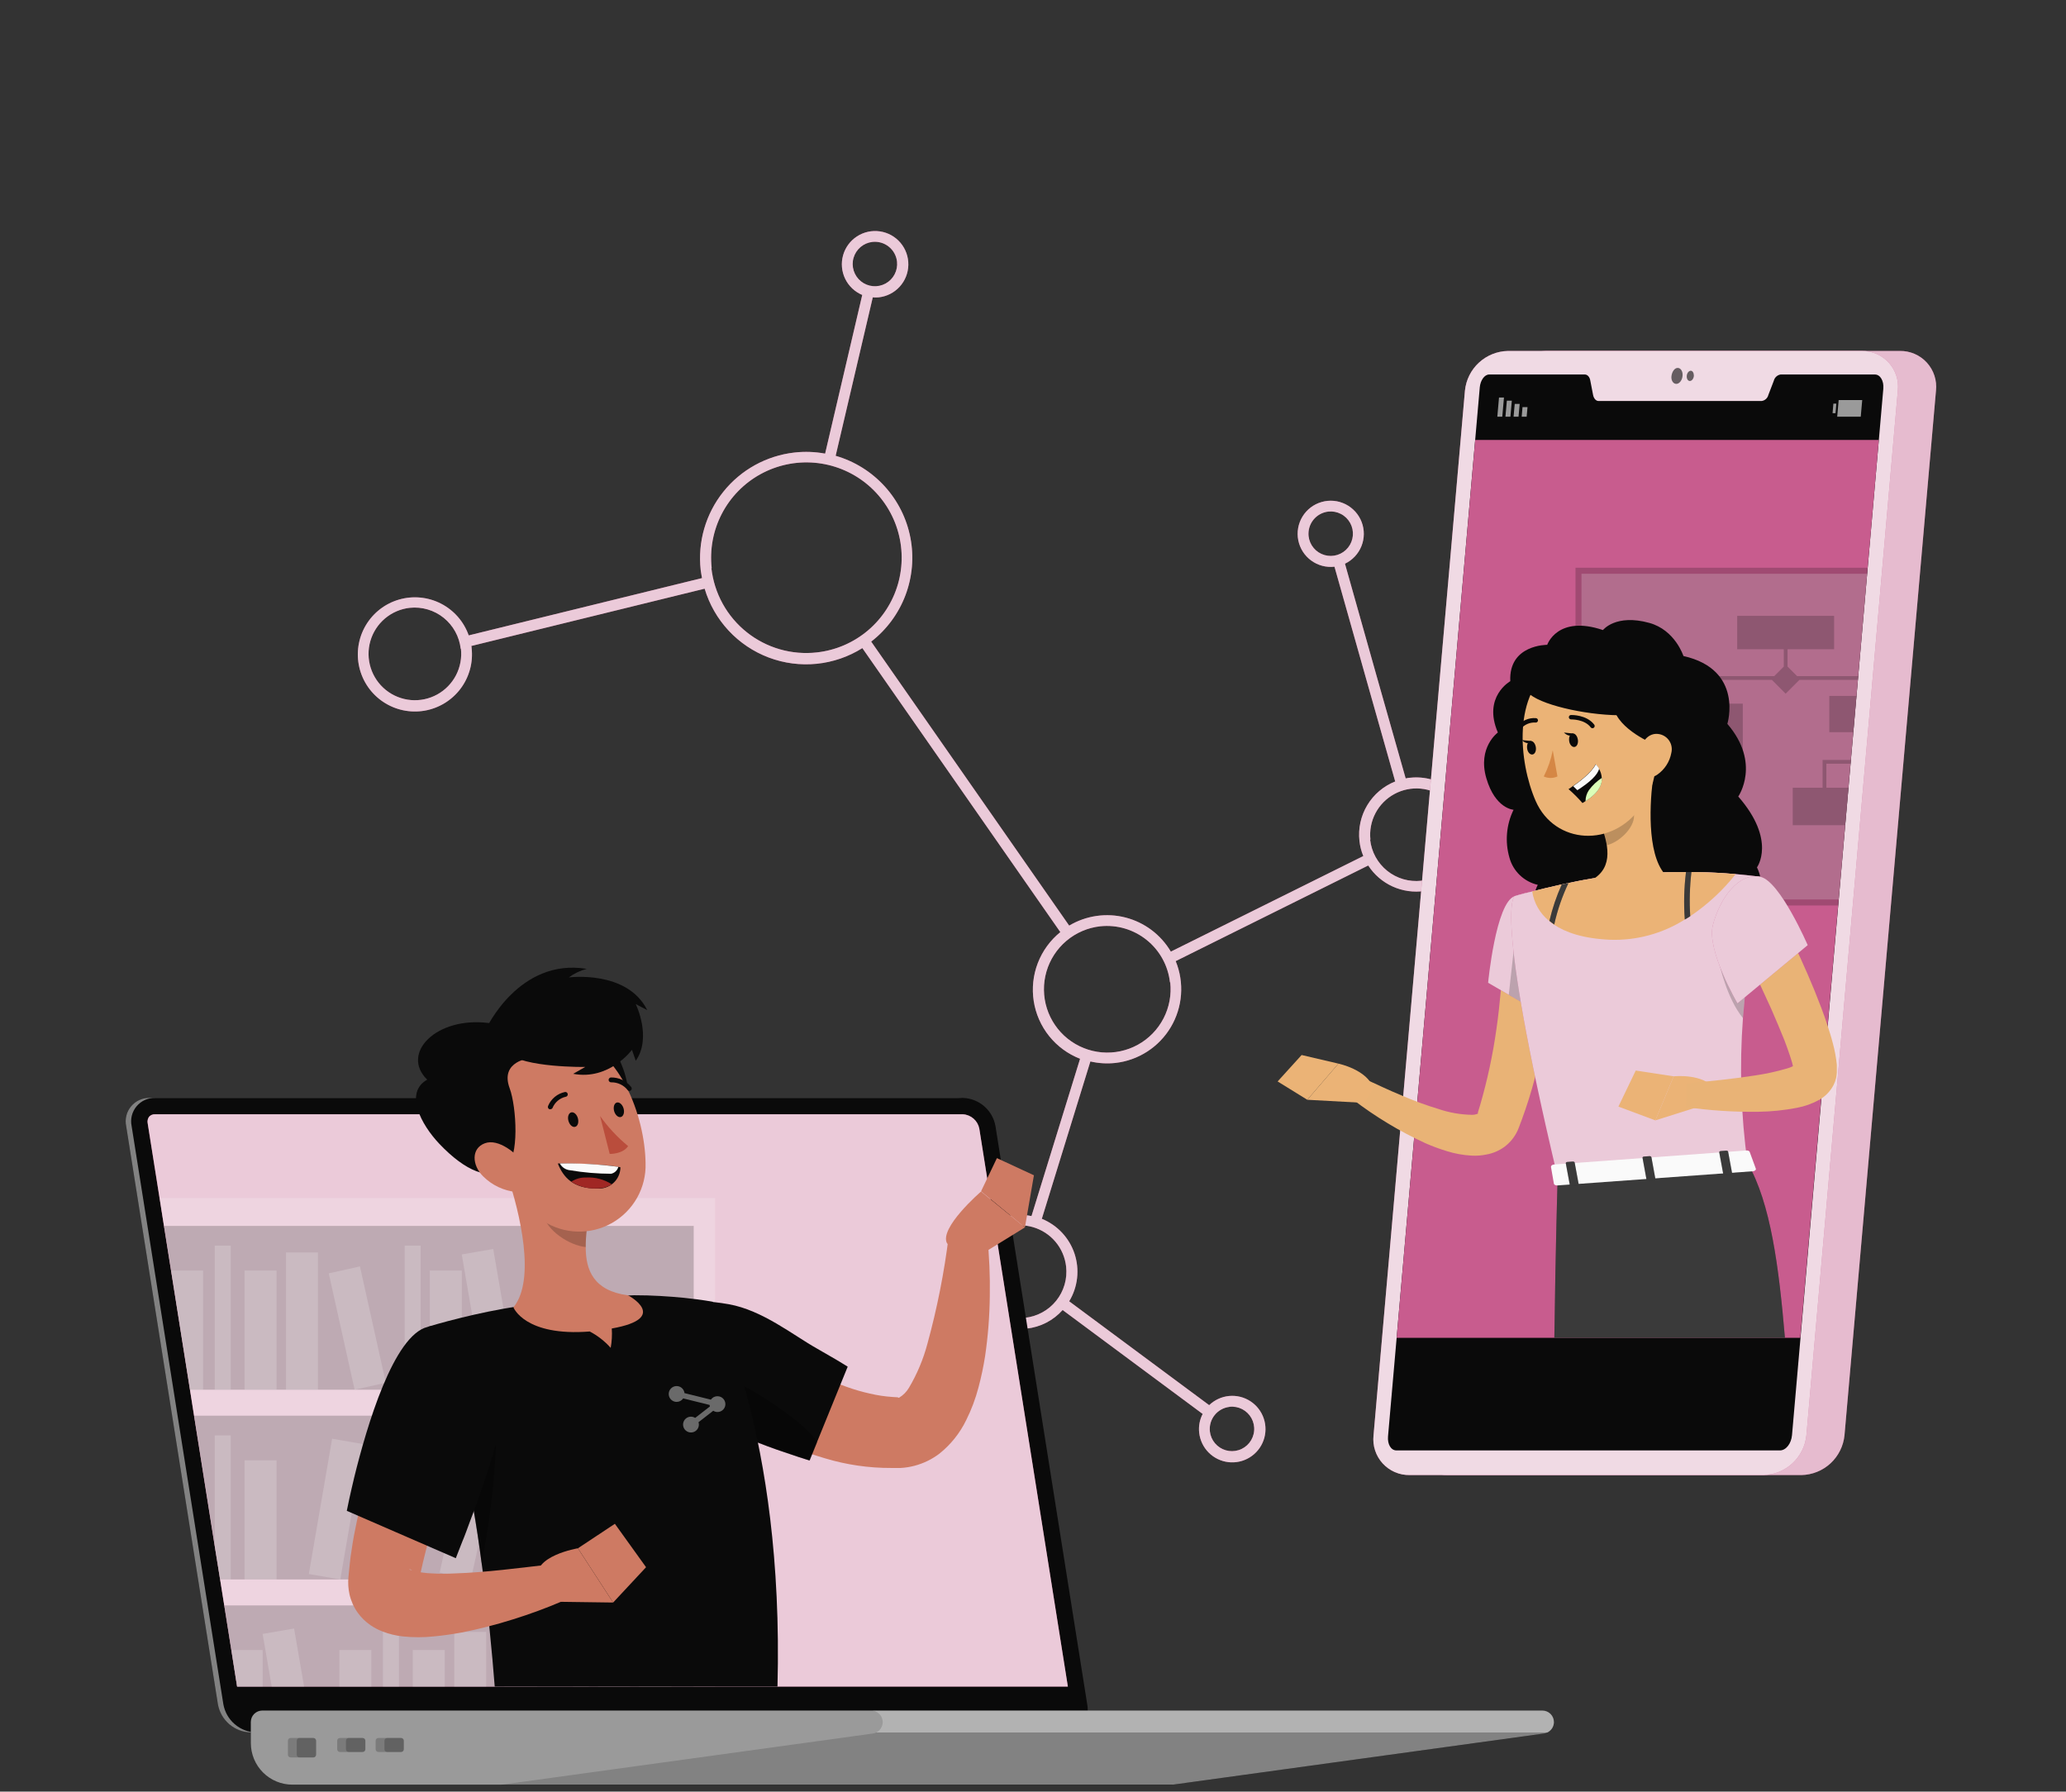 <svg width="188" height="163" viewBox="0 0 188 163" fill="none" xmlns="http://www.w3.org/2000/svg">
<rect x="0" y="0" width="188" height="163" fill="#333333" stroke="none"/>
<g id="Planes Presenciales">
<g id="Lines">
<path id="Vector" d="M157.958 78.026C157.388 78.089 156.848 78.314 156.402 78.673C155.955 79.032 155.621 79.512 155.438 80.055L134.049 76.414C134.086 76.063 134.086 75.709 134.049 75.358C133.895 73.987 133.204 72.733 132.127 71.871C131.05 71.009 129.676 70.609 128.304 70.759C128.17 70.759 128.041 70.799 127.912 70.819C126.424 65.63 124.128 57.461 122.387 51.285C123.069 50.96 123.604 50.391 123.886 49.69C124.168 48.989 124.176 48.207 123.909 47.501C123.641 46.794 123.118 46.214 122.443 45.875C121.768 45.536 120.99 45.463 120.263 45.672C119.537 45.88 118.915 46.353 118.522 46.998C118.128 47.643 117.992 48.412 118.139 49.154C118.287 49.895 118.707 50.553 119.318 50.998C119.928 51.444 120.683 51.643 121.434 51.558C122.178 54.197 123.339 58.314 124.505 62.431C125.383 65.536 126.256 68.626 126.96 71.097C125.9 71.517 125.008 72.274 124.42 73.251C123.832 74.228 123.581 75.37 123.706 76.504C123.756 76.978 123.874 77.442 124.058 77.883L106.543 86.578C106.092 85.814 105.495 85.146 104.786 84.613C104.076 84.08 103.269 83.693 102.409 83.473C101.549 83.253 100.655 83.205 99.776 83.332C98.898 83.459 98.054 83.758 97.292 84.212L79.275 58.373C80.684 57.282 81.763 55.822 82.393 54.155C83.023 52.488 83.18 50.679 82.845 48.928C82.51 47.178 81.697 45.554 80.496 44.238C79.295 42.921 77.753 41.962 76.041 41.468L79.419 27.053C79.596 27.068 79.773 27.068 79.95 27.053C80.683 26.975 81.362 26.633 81.86 26.09C82.359 25.547 82.642 24.841 82.656 24.105C82.671 23.368 82.417 22.651 81.941 22.089C81.464 21.526 80.799 21.157 80.07 21.05C79.341 20.943 78.598 21.106 77.981 21.508C77.363 21.91 76.913 22.523 76.716 23.233C76.519 23.943 76.587 24.701 76.908 25.364C77.23 26.027 77.782 26.55 78.462 26.835L75.084 41.27C74.166 41.099 73.228 41.066 72.301 41.17C69.754 41.455 67.424 42.738 65.823 44.738C64.221 46.739 63.479 49.293 63.759 51.84C63.789 52.093 63.838 52.336 63.883 52.594L42.652 57.808C42.211 56.557 41.307 55.522 40.127 54.916C38.946 54.311 37.579 54.179 36.305 54.55C35.031 54.92 33.947 55.764 33.276 56.908C32.604 58.053 32.396 59.41 32.694 60.703C32.992 61.996 33.773 63.126 34.878 63.861C35.982 64.596 37.326 64.88 38.634 64.656C39.941 64.431 41.113 63.715 41.91 62.654C42.706 61.592 43.066 60.267 42.915 58.949C42.915 58.889 42.915 58.83 42.886 58.77L64.121 53.557C64.545 54.98 65.292 56.286 66.304 57.373C67.316 58.459 68.565 59.297 69.955 59.821C71.344 60.344 72.836 60.539 74.314 60.391C75.791 60.242 77.214 59.754 78.472 58.964L96.488 84.802C95.57 85.545 94.863 86.516 94.438 87.618C94.013 88.72 93.886 89.914 94.067 91.081C94.249 92.248 94.734 93.347 95.474 94.267C96.214 95.187 97.183 95.897 98.284 96.326L93.864 110.636C93.06 110.471 92.228 110.499 91.436 110.716C90.645 110.933 89.916 111.335 89.309 111.888C88.702 112.44 88.234 113.129 87.944 113.897C87.654 114.665 87.549 115.49 87.639 116.306C87.677 116.667 87.756 117.023 87.872 117.368L77.251 122.026C76.838 121.417 76.216 120.981 75.503 120.8C74.79 120.619 74.035 120.706 73.382 121.044C72.728 121.383 72.222 121.949 71.958 122.636C71.694 123.323 71.692 124.083 71.95 124.771C72.209 125.46 72.712 126.03 73.363 126.373C74.014 126.716 74.768 126.808 75.482 126.633C76.197 126.457 76.822 126.025 77.24 125.419C77.657 124.813 77.838 124.075 77.748 123.345C77.731 123.206 77.705 123.068 77.668 122.933L88.298 118.246C88.799 119.137 89.551 119.862 90.46 120.329C91.37 120.797 92.396 120.986 93.413 120.875C94.679 120.737 95.849 120.135 96.696 119.183L109.44 128.638C109.167 129.162 109.056 129.757 109.122 130.344C109.196 131.024 109.498 131.659 109.979 132.145C110.459 132.631 111.09 132.94 111.769 133.022C112.448 133.103 113.134 132.953 113.716 132.594C114.299 132.236 114.742 131.691 114.975 131.048C115.208 130.406 115.217 129.703 114.999 129.055C114.782 128.407 114.351 127.851 113.778 127.479C113.204 127.107 112.521 126.94 111.841 127.005C111.16 127.071 110.522 127.365 110.03 127.839L97.292 118.39C97.681 117.747 97.927 117.027 98.011 116.279C98.095 115.532 98.016 114.776 97.78 114.062C97.543 113.348 97.154 112.695 96.64 112.146C96.126 111.597 95.498 111.167 94.802 110.884L99.221 96.569C99.961 96.74 100.723 96.787 101.478 96.707C102.517 96.593 103.514 96.238 104.393 95.672C105.271 95.106 106.006 94.344 106.54 93.446C107.073 92.548 107.391 91.538 107.468 90.496C107.546 89.454 107.38 88.408 106.984 87.441L124.505 78.741C125.046 79.577 125.816 80.24 126.723 80.651C127.63 81.063 128.636 81.205 129.622 81.061C130.608 80.916 131.531 80.492 132.282 79.838C133.034 79.184 133.581 78.328 133.86 77.372L155.274 81.018C155.274 81.122 155.274 81.231 155.274 81.335C155.339 81.929 155.578 82.491 155.962 82.95C156.346 83.408 156.858 83.742 157.432 83.909C158.005 84.076 158.616 84.07 159.186 83.89C159.756 83.71 160.26 83.365 160.634 82.899C161.008 82.432 161.236 81.865 161.287 81.27C161.339 80.674 161.212 80.077 160.924 79.553C160.636 79.029 160.199 78.603 159.668 78.327C159.138 78.052 158.537 77.94 157.943 78.007L157.958 78.026ZM120.869 46.543C121.266 46.499 121.668 46.574 122.023 46.759C122.378 46.943 122.67 47.229 122.863 47.58C123.056 47.93 123.14 48.33 123.106 48.729C123.071 49.127 122.919 49.507 122.669 49.819C122.419 50.131 122.082 50.363 121.701 50.484C121.319 50.605 120.911 50.61 120.527 50.498C120.142 50.387 119.8 50.165 119.542 49.859C119.284 49.553 119.122 49.177 119.078 48.78C119.021 48.246 119.177 47.711 119.512 47.292C119.848 46.873 120.335 46.604 120.869 46.543ZM81.627 23.799C81.67 24.197 81.595 24.598 81.41 24.953C81.226 25.308 80.94 25.601 80.59 25.793C80.239 25.986 79.839 26.07 79.44 26.036C79.042 26.001 78.662 25.849 78.35 25.599C78.038 25.349 77.806 25.012 77.686 24.631C77.565 24.25 77.559 23.841 77.671 23.457C77.782 23.073 78.004 22.73 78.31 22.472C78.616 22.214 78.992 22.053 79.389 22.008C79.923 21.95 80.459 22.105 80.878 22.441C81.298 22.777 81.567 23.265 81.627 23.799ZM41.943 59.018C42.036 59.847 41.881 60.685 41.498 61.426C41.114 62.167 40.52 62.778 39.789 63.181C39.059 63.584 38.225 63.761 37.394 63.69C36.563 63.619 35.772 63.303 35.12 62.782C34.468 62.261 33.986 61.558 33.734 60.763C33.482 59.968 33.471 59.116 33.703 58.314C33.936 57.513 34.401 56.799 35.039 56.262C35.678 55.725 36.461 55.389 37.29 55.298C38.398 55.182 39.507 55.51 40.375 56.208C41.243 56.907 41.8 57.921 41.923 59.028L41.943 59.018ZM64.761 51.691C64.573 49.987 64.893 48.265 65.683 46.743C66.473 45.222 67.697 43.968 69.199 43.141C70.701 42.315 72.415 41.952 74.123 42.099C75.831 42.246 77.457 42.896 78.796 43.967C80.135 45.039 81.126 46.483 81.645 48.117C82.163 49.752 82.185 51.503 81.708 53.15C81.231 54.797 80.276 56.266 78.965 57.37C77.653 58.475 76.044 59.166 74.34 59.355C73.207 59.484 72.059 59.388 70.963 59.072C69.867 58.757 68.844 58.229 67.952 57.518C67.06 56.807 66.317 55.928 65.765 54.93C65.214 53.932 64.864 52.835 64.736 51.701L64.761 51.691ZM76.746 123.449C76.789 123.847 76.714 124.249 76.529 124.604C76.345 124.959 76.059 125.251 75.708 125.443C75.358 125.636 74.958 125.721 74.559 125.686C74.161 125.652 73.781 125.5 73.469 125.25C73.157 125 72.925 124.663 72.805 124.281C72.684 123.9 72.678 123.491 72.79 123.107C72.901 122.723 73.124 122.38 73.429 122.122C73.735 121.864 74.111 121.703 74.508 121.659C75.04 121.607 75.57 121.767 75.984 122.104C76.398 122.441 76.663 122.928 76.721 123.459L76.746 123.449ZM93.289 119.883C92.46 119.975 91.622 119.819 90.882 119.435C90.141 119.051 89.531 118.456 89.129 117.725C88.727 116.995 88.55 116.161 88.622 115.33C88.694 114.499 89.01 113.708 89.531 113.057C90.053 112.406 90.755 111.924 91.551 111.672C92.346 111.421 93.198 111.41 93.999 111.643C94.8 111.876 95.514 112.341 96.05 112.979C96.587 113.617 96.922 114.401 97.014 115.23C97.076 115.783 97.028 116.342 96.873 116.876C96.717 117.41 96.458 117.908 96.109 118.342C95.761 118.775 95.33 119.135 94.841 119.401C94.353 119.668 93.817 119.835 93.264 119.893L93.289 119.883ZM111.885 127.988C112.283 127.944 112.685 128.02 113.04 128.204C113.395 128.389 113.687 128.675 113.88 129.025C114.072 129.376 114.157 129.776 114.122 130.174C114.088 130.573 113.936 130.952 113.686 131.265C113.436 131.577 113.099 131.808 112.717 131.929C112.336 132.05 111.927 132.055 111.543 131.944C111.159 131.833 110.816 131.61 110.558 131.304C110.3 130.998 110.139 130.623 110.095 130.225C110.038 129.697 110.192 129.167 110.522 128.751C110.853 128.334 111.333 128.064 111.86 127.998L111.885 127.988ZM106.488 89.366C106.614 90.499 106.4 91.644 105.875 92.656C105.35 93.668 104.537 94.501 103.538 95.051C102.539 95.6 101.4 95.841 100.264 95.743C99.129 95.645 98.047 95.213 97.157 94.501C96.267 93.788 95.609 92.828 95.264 91.741C94.92 90.654 94.906 89.49 95.223 88.395C95.541 87.3 96.176 86.324 97.048 85.59C97.921 84.856 98.991 84.397 100.124 84.272C101.641 84.113 103.158 84.561 104.346 85.517C105.534 86.473 106.295 87.861 106.464 89.376L106.488 89.366ZM124.703 76.385C124.616 75.556 124.775 74.721 125.163 73.983C125.55 73.246 126.147 72.64 126.879 72.242C127.611 71.844 128.444 71.672 129.273 71.748C130.103 71.823 130.891 72.143 131.539 72.667C132.186 73.19 132.664 73.894 132.912 74.689C133.16 75.484 133.166 76.335 132.93 77.134C132.695 77.933 132.227 78.644 131.588 79.177C130.948 79.71 130.164 80.042 129.336 80.13C128.785 80.19 128.227 80.142 127.695 79.987C127.163 79.832 126.666 79.574 126.233 79.227C125.801 78.88 125.441 78.451 125.174 77.965C124.907 77.479 124.739 76.946 124.678 76.394L124.703 76.385ZM156.301 81.236C156.257 80.838 156.333 80.436 156.517 80.082C156.702 79.727 156.988 79.434 157.338 79.242C157.689 79.049 158.089 78.965 158.487 78.999C158.886 79.034 159.265 79.185 159.578 79.435C159.89 79.685 160.121 80.022 160.242 80.404C160.363 80.785 160.368 81.194 160.257 81.578C160.146 81.962 159.923 82.305 159.617 82.563C159.311 82.821 158.936 82.982 158.538 83.027C158.273 83.059 158.003 83.039 157.746 82.967C157.488 82.895 157.247 82.772 157.037 82.607C156.826 82.441 156.651 82.236 156.521 82.002C156.39 81.769 156.307 81.512 156.276 81.246L156.301 81.236Z" fill="#C85C8E"/>
<g id="Group" opacity="0.7">
<path id="Vector_2" d="M157.958 78.026C157.388 78.089 156.848 78.314 156.402 78.673C155.955 79.032 155.621 79.512 155.438 80.055L134.049 76.414C134.086 76.063 134.086 75.709 134.049 75.358C133.895 73.987 133.204 72.733 132.127 71.871C131.05 71.009 129.676 70.609 128.304 70.759C128.17 70.759 128.041 70.799 127.912 70.819C126.424 65.63 124.128 57.461 122.387 51.285C123.069 50.96 123.604 50.391 123.886 49.69C124.168 48.989 124.176 48.207 123.909 47.501C123.641 46.794 123.118 46.214 122.443 45.875C121.768 45.536 120.99 45.463 120.263 45.672C119.537 45.88 118.915 46.353 118.522 46.998C118.128 47.643 117.992 48.412 118.139 49.154C118.287 49.895 118.707 50.553 119.318 50.998C119.928 51.444 120.683 51.643 121.434 51.558C122.178 54.197 123.339 58.314 124.505 62.431C125.383 65.536 126.256 68.626 126.96 71.097C125.9 71.517 125.008 72.274 124.42 73.251C123.832 74.228 123.581 75.37 123.706 76.504C123.756 76.978 123.874 77.442 124.058 77.883L106.543 86.578C106.092 85.814 105.495 85.146 104.786 84.613C104.076 84.08 103.269 83.693 102.409 83.473C101.549 83.253 100.655 83.205 99.776 83.332C98.898 83.459 98.054 83.758 97.292 84.212L79.275 58.373C80.684 57.282 81.763 55.822 82.393 54.155C83.023 52.488 83.18 50.679 82.845 48.928C82.51 47.178 81.697 45.554 80.496 44.238C79.295 42.921 77.753 41.962 76.041 41.468L79.419 27.053C79.596 27.068 79.773 27.068 79.95 27.053C80.683 26.975 81.362 26.633 81.86 26.09C82.359 25.547 82.642 24.841 82.656 24.105C82.671 23.368 82.417 22.651 81.941 22.089C81.464 21.526 80.799 21.157 80.07 21.05C79.341 20.943 78.598 21.106 77.981 21.508C77.363 21.91 76.913 22.523 76.716 23.233C76.519 23.943 76.587 24.701 76.908 25.364C77.23 26.027 77.782 26.55 78.462 26.835L75.084 41.27C74.166 41.099 73.228 41.066 72.301 41.17C69.754 41.455 67.424 42.738 65.823 44.738C64.221 46.739 63.479 49.293 63.759 51.84C63.789 52.093 63.838 52.336 63.883 52.594L42.652 57.808C42.211 56.557 41.307 55.522 40.127 54.916C38.946 54.311 37.579 54.179 36.305 54.55C35.031 54.92 33.947 55.764 33.276 56.908C32.604 58.053 32.396 59.41 32.694 60.703C32.992 61.996 33.773 63.126 34.878 63.861C35.982 64.596 37.326 64.88 38.634 64.656C39.941 64.431 41.113 63.715 41.91 62.654C42.706 61.592 43.066 60.267 42.915 58.949C42.915 58.889 42.915 58.83 42.886 58.77L64.121 53.557C64.545 54.98 65.292 56.286 66.304 57.373C67.316 58.459 68.565 59.297 69.955 59.821C71.344 60.344 72.836 60.539 74.314 60.391C75.791 60.242 77.214 59.754 78.472 58.964L96.488 84.802C95.57 85.545 94.863 86.516 94.438 87.618C94.013 88.72 93.886 89.914 94.067 91.081C94.249 92.248 94.734 93.347 95.474 94.267C96.214 95.187 97.183 95.897 98.284 96.326L93.864 110.636C93.06 110.471 92.228 110.499 91.436 110.716C90.645 110.933 89.916 111.335 89.309 111.888C88.702 112.44 88.234 113.129 87.944 113.897C87.654 114.665 87.549 115.49 87.639 116.306C87.677 116.667 87.756 117.023 87.872 117.368L77.251 122.026C76.838 121.417 76.216 120.981 75.503 120.8C74.79 120.619 74.035 120.706 73.382 121.044C72.728 121.383 72.222 121.949 71.958 122.636C71.694 123.323 71.692 124.083 71.95 124.771C72.209 125.46 72.712 126.03 73.363 126.373C74.014 126.716 74.768 126.808 75.482 126.633C76.197 126.457 76.822 126.025 77.24 125.419C77.657 124.813 77.838 124.075 77.748 123.345C77.731 123.206 77.705 123.068 77.668 122.933L88.298 118.246C88.799 119.137 89.551 119.862 90.46 120.329C91.37 120.797 92.396 120.986 93.413 120.875C94.679 120.737 95.849 120.135 96.696 119.183L109.44 128.638C109.167 129.162 109.056 129.757 109.122 130.344C109.196 131.024 109.498 131.659 109.979 132.145C110.459 132.631 111.09 132.94 111.769 133.022C112.448 133.103 113.134 132.953 113.716 132.594C114.299 132.236 114.742 131.691 114.975 131.048C115.208 130.406 115.217 129.703 114.999 129.055C114.782 128.407 114.351 127.851 113.778 127.479C113.204 127.107 112.521 126.94 111.841 127.005C111.16 127.071 110.522 127.365 110.03 127.839L97.292 118.39C97.681 117.747 97.927 117.027 98.011 116.279C98.095 115.532 98.016 114.776 97.78 114.062C97.543 113.348 97.154 112.695 96.64 112.146C96.126 111.597 95.498 111.167 94.802 110.884L99.221 96.569C99.961 96.74 100.723 96.787 101.478 96.707C102.517 96.593 103.514 96.238 104.393 95.672C105.271 95.106 106.006 94.344 106.54 93.446C107.073 92.548 107.391 91.538 107.468 90.496C107.546 89.454 107.38 88.408 106.984 87.441L124.505 78.741C125.046 79.577 125.816 80.24 126.723 80.651C127.63 81.063 128.636 81.205 129.622 81.061C130.608 80.916 131.531 80.492 132.282 79.838C133.034 79.184 133.581 78.328 133.86 77.372L155.274 81.018C155.274 81.122 155.274 81.231 155.274 81.335C155.339 81.929 155.578 82.491 155.962 82.95C156.346 83.408 156.858 83.742 157.432 83.909C158.005 84.076 158.616 84.07 159.186 83.89C159.756 83.71 160.26 83.365 160.634 82.899C161.008 82.432 161.236 81.865 161.287 81.27C161.339 80.674 161.212 80.077 160.924 79.553C160.636 79.029 160.199 78.603 159.668 78.327C159.138 78.052 158.537 77.94 157.943 78.007L157.958 78.026ZM120.869 46.543C121.266 46.499 121.668 46.574 122.023 46.759C122.378 46.943 122.67 47.229 122.863 47.58C123.056 47.93 123.14 48.33 123.106 48.729C123.071 49.127 122.919 49.507 122.669 49.819C122.419 50.131 122.082 50.363 121.701 50.484C121.319 50.605 120.911 50.61 120.527 50.498C120.142 50.387 119.8 50.165 119.542 49.859C119.284 49.553 119.122 49.177 119.078 48.78C119.021 48.246 119.177 47.711 119.512 47.292C119.848 46.873 120.335 46.604 120.869 46.543ZM81.627 23.799C81.67 24.197 81.595 24.598 81.41 24.953C81.226 25.308 80.94 25.601 80.59 25.793C80.239 25.986 79.839 26.07 79.44 26.036C79.042 26.001 78.662 25.849 78.35 25.599C78.038 25.349 77.806 25.012 77.686 24.631C77.565 24.25 77.559 23.841 77.671 23.457C77.782 23.073 78.004 22.73 78.31 22.472C78.616 22.214 78.992 22.053 79.389 22.008C79.923 21.95 80.459 22.105 80.878 22.441C81.298 22.777 81.567 23.265 81.627 23.799ZM41.943 59.018C42.036 59.847 41.881 60.685 41.498 61.426C41.114 62.167 40.52 62.778 39.789 63.181C39.059 63.584 38.225 63.761 37.394 63.69C36.563 63.619 35.772 63.303 35.12 62.782C34.468 62.261 33.986 61.558 33.734 60.763C33.482 59.968 33.471 59.116 33.703 58.314C33.936 57.513 34.401 56.799 35.039 56.262C35.678 55.725 36.461 55.389 37.29 55.298C38.398 55.182 39.507 55.51 40.375 56.208C41.243 56.907 41.8 57.921 41.923 59.028L41.943 59.018ZM64.761 51.691C64.573 49.987 64.893 48.265 65.683 46.743C66.473 45.222 67.697 43.968 69.199 43.141C70.701 42.315 72.415 41.952 74.123 42.099C75.831 42.246 77.457 42.896 78.796 43.967C80.135 45.039 81.126 46.483 81.645 48.117C82.163 49.752 82.185 51.503 81.708 53.15C81.231 54.797 80.276 56.266 78.965 57.37C77.653 58.475 76.044 59.166 74.34 59.355C73.207 59.484 72.059 59.388 70.963 59.072C69.867 58.757 68.844 58.229 67.952 57.518C67.06 56.807 66.317 55.928 65.765 54.93C65.214 53.932 64.864 52.835 64.736 51.701L64.761 51.691ZM76.746 123.449C76.789 123.847 76.714 124.249 76.529 124.604C76.345 124.959 76.059 125.251 75.708 125.443C75.358 125.636 74.958 125.721 74.559 125.686C74.161 125.652 73.781 125.5 73.469 125.25C73.157 125 72.925 124.663 72.805 124.281C72.684 123.9 72.678 123.491 72.79 123.107C72.901 122.723 73.124 122.38 73.429 122.122C73.735 121.864 74.111 121.703 74.508 121.659C75.04 121.607 75.57 121.767 75.984 122.104C76.398 122.441 76.663 122.928 76.721 123.459L76.746 123.449ZM93.289 119.883C92.46 119.975 91.622 119.819 90.882 119.435C90.141 119.051 89.531 118.456 89.129 117.725C88.727 116.995 88.55 116.161 88.622 115.33C88.694 114.499 89.01 113.708 89.531 113.057C90.053 112.406 90.755 111.924 91.551 111.672C92.346 111.421 93.198 111.41 93.999 111.643C94.8 111.876 95.514 112.341 96.05 112.979C96.587 113.617 96.922 114.401 97.014 115.23C97.076 115.783 97.028 116.342 96.873 116.876C96.717 117.41 96.458 117.908 96.109 118.342C95.761 118.775 95.33 119.135 94.841 119.401C94.353 119.668 93.817 119.835 93.264 119.893L93.289 119.883ZM111.885 127.988C112.283 127.944 112.685 128.02 113.04 128.204C113.395 128.389 113.687 128.675 113.88 129.025C114.072 129.376 114.157 129.776 114.122 130.174C114.088 130.573 113.936 130.952 113.686 131.265C113.436 131.577 113.099 131.808 112.717 131.929C112.336 132.05 111.927 132.055 111.543 131.944C111.159 131.833 110.816 131.61 110.558 131.304C110.3 130.998 110.139 130.623 110.095 130.225C110.038 129.697 110.192 129.167 110.522 128.751C110.853 128.334 111.333 128.064 111.86 127.998L111.885 127.988ZM106.488 89.366C106.614 90.499 106.4 91.644 105.875 92.656C105.35 93.668 104.537 94.501 103.538 95.051C102.539 95.6 101.4 95.841 100.264 95.743C99.129 95.645 98.047 95.213 97.157 94.501C96.267 93.788 95.609 92.828 95.264 91.741C94.92 90.654 94.906 89.49 95.223 88.395C95.541 87.3 96.176 86.324 97.048 85.59C97.921 84.856 98.991 84.397 100.124 84.272C101.641 84.113 103.158 84.561 104.346 85.517C105.534 86.473 106.295 87.861 106.464 89.376L106.488 89.366ZM124.703 76.385C124.616 75.556 124.775 74.721 125.163 73.983C125.55 73.246 126.147 72.64 126.879 72.242C127.611 71.844 128.444 71.672 129.273 71.748C130.103 71.823 130.891 72.143 131.539 72.667C132.186 73.19 132.664 73.894 132.912 74.689C133.16 75.484 133.166 76.335 132.93 77.134C132.695 77.933 132.227 78.644 131.588 79.177C130.948 79.71 130.164 80.042 129.336 80.13C128.785 80.19 128.227 80.142 127.695 79.987C127.163 79.832 126.666 79.574 126.233 79.227C125.801 78.88 125.441 78.451 125.174 77.965C124.907 77.479 124.739 76.946 124.678 76.394L124.703 76.385ZM156.301 81.236C156.257 80.838 156.333 80.436 156.517 80.082C156.702 79.727 156.988 79.434 157.338 79.242C157.689 79.049 158.089 78.965 158.487 78.999C158.886 79.034 159.265 79.185 159.578 79.435C159.89 79.685 160.121 80.022 160.242 80.404C160.363 80.785 160.368 81.194 160.257 81.578C160.146 81.962 159.923 82.305 159.617 82.563C159.311 82.821 158.936 82.982 158.538 83.027C158.273 83.059 158.003 83.039 157.746 82.967C157.488 82.895 157.247 82.772 157.037 82.607C156.826 82.441 156.651 82.236 156.521 82.002C156.39 81.769 156.307 81.512 156.276 81.246L156.301 81.236Z" fill="#FAFAFA"/>
</g>
</g>
<g id="character-2">
<path id="Vector_3" d="M163.921 134.199H131.743C131.281 134.207 130.823 134.117 130.399 133.934C129.975 133.752 129.594 133.481 129.283 133.139C128.972 132.798 128.737 132.394 128.594 131.955C128.451 131.516 128.403 131.051 128.454 130.592L136.778 35.535C136.877 34.559 137.331 33.653 138.053 32.989C138.775 32.324 139.716 31.947 140.697 31.929H172.88C173.342 31.922 173.8 32.012 174.223 32.195C174.647 32.378 175.027 32.649 175.338 32.99C175.649 33.331 175.884 33.734 176.027 34.173C176.171 34.612 176.219 35.077 176.169 35.535L167.845 130.568C167.75 131.549 167.298 132.461 166.575 133.13C165.851 133.8 164.907 134.18 163.921 134.199Z" fill="#C85C8E"/>
<path id="Vector_4" opacity="0.6" d="M163.921 134.199H131.743C131.281 134.207 130.823 134.117 130.399 133.934C129.975 133.752 129.594 133.481 129.283 133.139C128.972 132.798 128.737 132.394 128.594 131.955C128.451 131.516 128.403 131.051 128.454 130.592L136.778 35.535C136.877 34.559 137.331 33.653 138.053 32.989C138.775 32.324 139.716 31.947 140.697 31.929H172.88C173.342 31.922 173.8 32.012 174.223 32.195C174.647 32.378 175.027 32.649 175.338 32.99C175.649 33.331 175.884 33.734 176.027 34.173C176.171 34.612 176.219 35.077 176.169 35.535L167.845 130.568C167.75 131.549 167.298 132.461 166.575 133.13C165.851 133.8 164.907 134.18 163.921 134.199Z" fill="#FAFAFA"/>
<path id="Vector_5" d="M160.454 134.199H128.276C127.814 134.206 127.356 134.116 126.932 133.933C126.509 133.75 126.129 133.479 125.817 133.138C125.506 132.797 125.271 132.393 125.128 131.954C124.985 131.516 124.937 131.051 124.987 130.592L133.306 35.535C133.405 34.559 133.858 33.653 134.581 32.989C135.303 32.324 136.243 31.947 137.224 31.929H169.408C169.869 31.922 170.327 32.012 170.751 32.195C171.175 32.378 171.555 32.649 171.866 32.99C172.177 33.331 172.412 33.734 172.555 34.173C172.698 34.612 172.746 35.077 172.696 35.535L164.378 130.568C164.283 131.549 163.831 132.461 163.107 133.13C162.384 133.8 161.44 134.18 160.454 134.199Z" fill="#C85C8E"/>
<path id="Vector_6" opacity="0.8" d="M160.454 134.199H128.276C127.814 134.206 127.356 134.116 126.932 133.933C126.509 133.75 126.129 133.479 125.817 133.138C125.506 132.797 125.271 132.393 125.128 131.954C124.985 131.516 124.937 131.051 124.987 130.592L133.306 35.535C133.405 34.559 133.858 33.653 134.581 32.989C135.303 32.324 136.243 31.947 137.224 31.929H169.408C169.869 31.922 170.327 32.012 170.751 32.195C171.175 32.378 171.555 32.649 171.866 32.99C172.177 33.331 172.412 33.734 172.555 34.173C172.698 34.612 172.746 35.077 172.696 35.535L164.378 130.568C164.283 131.549 163.831 132.461 163.107 133.13C162.384 133.8 161.44 134.18 160.454 134.199Z" fill="#FAFAFA"/>
<path id="Vector_7" d="M171.377 35.357L163.068 130.563C162.999 131.347 162.513 131.957 161.967 131.957H127.07C126.574 131.957 126.242 131.396 126.306 130.677L134.655 35.243C134.709 34.618 135.076 34.072 135.508 34.072H144.218C144.462 34.072 144.665 34.305 144.715 34.638L144.963 35.922C145.027 36.255 145.23 36.483 145.459 36.483H160.305C160.45 36.463 160.586 36.4 160.695 36.302C160.804 36.204 160.881 36.075 160.915 35.932L161.411 34.643C161.446 34.498 161.522 34.367 161.631 34.266C161.739 34.165 161.875 34.097 162.022 34.072H170.613C171.109 34.072 171.436 34.667 171.377 35.357Z" fill="#0A0A0A"/>
<path id="Vector_8" d="M170.97 40.024L169.954 51.652L169.904 52.197L169.09 61.513L169.061 61.855L168.932 63.314L168.644 66.612L168.421 69.137L168.391 69.48L168.202 71.667L167.905 75.075L167.315 81.831L167.265 82.377L163.822 121.713H127.09L134.238 40.024H170.97Z" fill="#C85C8E"/>
<path id="Vector_9" opacity="0.6" d="M138.469 37.912H138.921L139 37.039H138.544L138.469 37.912Z" fill="#FAFAFA"/>
<path id="Vector_10" opacity="0.6" d="M137.73 37.911H138.182L138.286 36.746H137.835L137.73 37.911Z" fill="#FAFAFA"/>
<path id="Vector_11" opacity="0.6" d="M136.991 37.911H137.443L137.572 36.453H137.12L136.991 37.911Z" fill="#FAFAFA"/>
<path id="Vector_12" opacity="0.6" d="M136.252 37.912H136.703L136.857 36.166H136.406L136.252 37.912Z" fill="#FAFAFA"/>
<path id="Vector_13" opacity="0.6" d="M167.027 37.589H166.759L166.833 36.721H167.101L167.027 37.589Z" fill="#FAFAFA"/>
<path id="Vector_14" opacity="0.6" d="M167.18 37.911H169.323L169.457 36.398H167.314L167.18 37.911Z" fill="#FAFAFA"/>
<path id="Vector_15" opacity="0.6" d="M153.108 34.196C153.073 34.598 152.82 34.925 152.537 34.925C152.255 34.925 152.041 34.598 152.101 34.196C152.16 33.794 152.389 33.472 152.666 33.472C152.944 33.472 153.147 33.794 153.108 34.196Z" fill="#0A0A0A"/>
<path id="Vector_16" opacity="0.6" d="M154.139 34.196C154.114 34.454 153.951 34.663 153.772 34.663C153.594 34.663 153.47 34.454 153.489 34.196C153.509 33.938 153.678 33.73 153.856 33.73C154.035 33.73 154.139 33.943 154.139 34.196Z" fill="#0A0A0A"/>
<g id="Group_2" opacity="0.2">
<path id="Vector_17" d="M169.954 51.652L169.904 52.197L169.091 61.513L169.061 61.855L168.932 63.314L168.644 66.613L168.421 69.137L168.391 69.48L168.203 71.667L167.905 75.075L167.315 81.831L167.265 82.377H143.366V51.652H169.954Z" fill="black"/>
</g>
<g id="Group_3" opacity="0.2">
<path id="Vector_18" d="M169.904 52.198L169.09 61.514L169.061 61.856L168.932 63.314L168.644 66.613L168.421 69.138L168.391 69.48L168.202 71.668L167.905 75.075L167.314 81.831H143.911V52.198H169.904Z" fill="#FAFAFA"/>
</g>
<path id="Vector_19" opacity="0.2" d="M166.193 69.48V71.667H168.202L167.905 75.075H163.133V71.667H165.851V69.137H168.421L168.391 69.48H166.193Z" fill="black"/>
<path id="Vector_20" opacity="0.2" d="M166.461 63.314H168.931L168.644 66.613H166.461V63.314Z" fill="black"/>
<path id="Vector_21" opacity="0.2" d="M169.09 61.513L169.06 61.855H163.743L162.488 63.11L161.238 61.855H153.266V64.013H158.589V68.423H153.266V73.374H156.143V76.593H150.042V73.374H152.924V68.423H149.035V64.013H152.924V61.513H161.451L162.319 60.645V59.068H158.078V56.027H166.898V59.068H162.661V60.645L163.53 61.513H169.09Z" fill="black"/>
<path id="Vector_22" d="M137.432 61.974C137.432 61.974 134.903 63.388 136.301 66.642C136.301 66.642 134.436 67.996 135.25 70.794C136.063 73.592 137.73 73.671 137.73 73.671C137.069 75.024 136.935 76.575 137.353 78.022C137.517 78.63 137.844 79.183 138.299 79.619C138.753 80.056 139.318 80.361 139.933 80.502C139.933 80.502 138.162 83.865 141.103 86.147C147.294 90.943 155.389 87.833 157.894 85.651C161.719 82.292 159.878 78.914 159.878 78.914C159.878 78.914 161.674 76.469 158.177 72.466C158.177 72.466 160.275 69.445 157.185 65.858C157.185 65.858 158.703 60.923 153.187 59.683C153.187 59.683 152.438 57.322 150.087 56.672C147.021 55.824 145.865 57.322 145.865 57.322C141.718 55.923 140.791 58.666 140.791 58.666C140.791 58.666 137.274 58.631 137.432 61.974Z" fill="#0A0A0A"/>
<path id="Vector_23" d="M141.177 86.519C141.177 87.233 141.177 87.853 141.118 88.503C141.058 89.153 141.034 89.793 140.974 90.438C140.86 91.728 140.666 93.002 140.478 94.282C140.056 96.854 139.392 99.38 138.494 101.827L138.32 102.288C138.256 102.457 138.231 102.551 138.092 102.869C137.823 103.446 137.416 103.949 136.906 104.332C136.427 104.683 135.874 104.922 135.289 105.031C134.835 105.127 134.369 105.162 133.905 105.136C133.142 105.094 132.387 104.958 131.658 104.729C131 104.528 130.354 104.29 129.724 104.015C127.361 102.934 125.13 101.587 123.072 100.002L124.233 98.176C125.309 98.672 126.435 99.208 127.546 99.664C128.634 100.138 129.749 100.547 130.884 100.89C131.871 101.227 132.903 101.407 133.945 101.425C134.357 101.425 134.59 101.267 134.52 101.271C134.451 101.276 134.461 101.311 134.466 101.271C134.471 101.232 134.516 101.103 134.555 100.974L134.684 100.552C135.346 98.276 135.844 95.955 136.172 93.608C136.346 92.422 136.47 91.231 136.579 90.041C136.634 89.446 136.683 88.85 136.718 88.255C136.753 87.66 136.782 87.045 136.797 86.514L141.177 86.519Z" fill="#E9B376"/>
<path id="Vector_24" d="M137.834 81.529C136.113 82.099 135.414 89.411 135.414 89.411L140.483 92.348C140.483 92.348 144.59 84.728 143.102 82.923C141.55 80.988 140.349 80.691 137.834 81.529Z" fill="#C85C8E"/>
<g id="Group_4" opacity="0.7">
<path id="Vector_25" d="M137.834 81.529C136.113 82.099 135.414 89.411 135.414 89.411L140.483 92.348C140.483 92.348 144.59 84.728 143.102 82.923C141.55 80.988 140.349 80.691 137.834 81.529Z" fill="#FAFAFA"/>
</g>
<path id="Vector_26" opacity="0.2" d="M138.112 83.126L137.294 90.502L140.146 92.149L138.112 83.126Z" fill="black"/>
<path id="Vector_27" d="M124.168 100.339L118.96 100.056L121.792 96.767C121.792 96.767 124.471 97.328 124.972 99.029L124.168 100.339Z" fill="#EBB376"/>
<path id="Vector_28" d="M116.261 98.389L118.444 95.983L121.792 96.767L118.96 100.056L116.261 98.389Z" fill="#EBB376"/>
<path id="Vector_29" d="M159.025 105.81L141.738 107.065C135.86 82.387 137.839 81.523 137.839 81.523C137.839 81.523 138.474 81.345 139.446 81.097C140.855 80.74 142.978 80.239 144.952 79.911C147.553 79.532 150.177 79.342 152.805 79.341C154.52 79.309 156.235 79.37 157.944 79.524C159.313 79.644 160.216 79.772 160.216 79.772C157.899 94.455 158.226 98.796 159.025 105.81Z" fill="#C85C8E"/>
<g id="Group_5" opacity="0.7">
<path id="Vector_30" d="M158.603 92.63C158.275 97.026 158.414 101.444 159.02 105.81L141.738 107.065C135.86 82.387 137.839 81.523 137.839 81.523C137.839 81.523 138.474 81.345 139.446 81.097C140.855 80.74 142.978 80.239 144.952 79.911C147.553 79.532 150.177 79.342 152.805 79.341C154.52 79.309 156.235 79.37 157.944 79.524C159.313 79.644 160.216 79.772 160.216 79.772C159.72 83.002 159.323 85.725 159.045 88.096C158.852 89.773 158.708 91.271 158.603 92.63Z" fill="#FAFAFA"/>
</g>
<path id="Vector_31" d="M162.424 121.713C161.868 115.235 161.134 109.491 159.026 105.81L146.302 106.738L141.739 107.07C141.739 107.07 141.55 113.459 141.441 121.713H162.424Z" fill="#0A0A0A"/>
<path id="Vector_32" opacity="0.2" d="M162.424 121.713C161.868 115.235 161.134 109.491 159.026 105.81L146.302 106.738L141.739 107.07C141.739 107.07 141.55 113.459 141.441 121.713H162.424Z" fill="#FAFAFA"/>
<path id="Vector_33" d="M150.389 71.057C150.076 73.617 149.918 78.284 151.808 79.837C151.808 79.837 151.311 82.451 146.609 82.813C141.45 83.185 143.96 80.432 143.96 80.432C146.728 79.554 146.5 77.456 145.87 75.541L150.389 71.057Z" fill="#EBB376"/>
<path id="Vector_34" opacity="0.2" d="M148.544 72.877L145.871 75.521C146.027 75.968 146.142 76.428 146.213 76.895C147.279 76.662 148.693 75.373 148.693 74.237C148.727 73.778 148.677 73.317 148.544 72.877Z" fill="black"/>
<path id="Vector_35" d="M150.275 64.882C150.771 69.088 151.064 70.859 149.343 73.374C146.758 77.154 141.485 76.846 139.744 72.878C138.182 69.301 137.641 63.021 141.416 60.635C142.245 60.105 143.195 59.795 144.177 59.735C145.159 59.675 146.14 59.867 147.028 60.292C147.915 60.718 148.679 61.362 149.247 62.165C149.816 62.968 150.169 63.903 150.275 64.882Z" fill="#EBB376"/>
<path id="Vector_36" d="M138.802 62.352C138.157 64.638 153.296 66.816 150.533 62.977C147.77 59.137 140.498 56.379 138.802 62.352Z" fill="#0A0A0A"/>
<path id="Vector_37" d="M146.848 64.376C147.22 66.36 150.518 67.709 150.518 67.709C150.518 67.709 152.865 64.197 150.399 63.666C147.934 63.136 146.848 64.376 146.848 64.376Z" fill="#0A0A0A"/>
<path id="Vector_38" d="M143.579 67.272C143.638 67.609 143.509 67.917 143.286 67.957C143.063 67.996 142.834 67.753 142.79 67.416C142.745 67.079 142.859 66.771 143.082 66.731C143.306 66.692 143.519 66.93 143.579 67.272Z" fill="#0A0A0A"/>
<path id="Vector_39" d="M139.754 67.957C139.813 68.299 139.684 68.601 139.461 68.641C139.238 68.681 139.01 68.443 138.965 68.1C138.92 67.758 139.035 67.456 139.258 67.416C139.481 67.376 139.689 67.619 139.754 67.957Z" fill="#0A0A0A"/>
<path id="Vector_40" d="M139.337 67.416L138.484 67.332C138.484 67.332 139.015 67.893 139.337 67.416Z" fill="#0A0A0A"/>
<path id="Vector_41" d="M141.296 68.265C141.134 69.091 140.859 69.89 140.478 70.641C140.673 70.731 140.886 70.777 141.101 70.777C141.315 70.777 141.528 70.731 141.723 70.641L141.296 68.265Z" fill="#D58745"/>
<path id="Vector_42" d="M152.086 68.497C152.013 68.896 151.861 69.277 151.641 69.617C151.42 69.958 151.135 70.251 150.801 70.482C149.903 71.092 149.11 70.372 149.07 69.346C149.035 68.418 149.462 66.989 150.498 66.786C150.727 66.747 150.961 66.766 151.181 66.84C151.4 66.914 151.598 67.042 151.755 67.212C151.913 67.382 152.026 67.588 152.083 67.813C152.141 68.037 152.142 68.273 152.086 68.497Z" fill="#EBB376"/>
<path id="Vector_43" d="M144.977 66.24C144.937 66.254 144.893 66.255 144.852 66.243C144.811 66.23 144.775 66.205 144.749 66.171C144.184 65.422 142.983 65.452 142.968 65.452C142.915 65.453 142.864 65.434 142.825 65.397C142.786 65.361 142.763 65.311 142.76 65.258C142.759 65.231 142.763 65.205 142.772 65.179C142.782 65.154 142.796 65.131 142.814 65.112C142.833 65.092 142.855 65.077 142.88 65.066C142.905 65.055 142.932 65.05 142.958 65.05C143.013 65.05 144.382 65.015 145.072 65.928C145.103 65.971 145.117 66.025 145.11 66.078C145.102 66.13 145.074 66.178 145.032 66.211L144.977 66.24Z" fill="#0A0A0A"/>
<path id="Vector_44" d="M138.266 66.394C138.233 66.406 138.197 66.409 138.162 66.403C138.127 66.397 138.095 66.382 138.067 66.36C138.049 66.341 138.034 66.318 138.023 66.294C138.013 66.269 138.008 66.243 138.008 66.216C138.008 66.189 138.013 66.163 138.023 66.138C138.034 66.113 138.049 66.091 138.067 66.072C138.268 65.822 138.526 65.624 138.82 65.495C139.114 65.366 139.434 65.311 139.754 65.333C139.782 65.334 139.81 65.34 139.836 65.353C139.861 65.365 139.884 65.382 139.903 65.403C139.921 65.425 139.935 65.45 139.943 65.477C139.952 65.504 139.954 65.533 139.951 65.561C139.947 65.589 139.938 65.616 139.923 65.641C139.909 65.665 139.889 65.686 139.866 65.702C139.843 65.719 139.816 65.73 139.789 65.736C139.761 65.741 139.732 65.741 139.704 65.735C139.451 65.722 139.198 65.769 138.967 65.874C138.736 65.978 138.533 66.136 138.375 66.335C138.347 66.367 138.308 66.388 138.266 66.394Z" fill="#0A0A0A"/>
<path id="Vector_45" d="M143.167 66.737L142.314 66.647C142.314 66.647 142.845 67.203 143.167 66.737Z" fill="#0A0A0A"/>
<path id="Vector_46" d="M142.73 71.791C143.184 72.183 143.608 72.608 144 73.061C144.09 73.007 144.184 72.952 144.268 72.892C145.484 72.129 145.796 71.375 145.756 70.769C145.738 70.474 145.649 70.186 145.498 69.931C145.416 69.784 145.314 69.649 145.196 69.529C144.794 70.318 143.708 71.122 143.127 71.513C142.904 71.697 142.73 71.791 142.73 71.791Z" fill="#0A0A0A"/>
<path id="Vector_47" d="M143.152 71.523L143.534 71.891C144.675 71.166 145.384 70.501 145.518 69.931C145.436 69.784 145.334 69.649 145.215 69.529C144.819 70.318 143.722 71.122 143.152 71.523Z" fill="#FAFAFA"/>
<path id="Vector_48" d="M144.278 72.893C145.494 72.129 145.806 71.375 145.766 70.769C145.31 71.069 144.91 71.447 144.586 71.886C144.384 72.183 144.277 72.534 144.278 72.893Z" fill="#DBFFB8"/>
<path id="Vector_49" d="M159.209 104.778L159.765 106.296C159.834 106.41 159.7 106.544 159.502 106.559L141.709 107.849C141.555 107.849 141.421 107.794 141.401 107.695L141.133 106.162C141.133 106.053 141.242 105.954 141.416 105.944L158.921 104.669C158.975 104.66 159.029 104.666 159.08 104.685C159.13 104.704 159.175 104.736 159.209 104.778Z" fill="#FAFAFA"/>
<path id="Vector_50" d="M157.001 106.916L157.468 106.881C157.562 106.881 157.631 106.822 157.621 106.762L157.254 104.778C157.254 104.724 157.16 104.679 157.066 104.684L156.595 104.719C156.5 104.719 156.436 104.778 156.446 104.838L156.813 106.822C156.823 106.872 156.907 106.916 157.001 106.916Z" fill="#0A0A0A"/>
<path id="Vector_51" d="M143.038 107.908L143.509 107.874C143.603 107.874 143.668 107.814 143.658 107.755L143.291 105.77C143.291 105.711 143.197 105.671 143.102 105.676L142.636 105.711C142.542 105.711 142.472 105.77 142.482 105.83L142.849 107.814C142.859 107.908 142.944 107.908 143.038 107.908Z" fill="#0A0A0A"/>
<path id="Vector_52" d="M150.022 107.412L150.488 107.383C150.582 107.383 150.652 107.318 150.637 107.264L150.275 105.279C150.258 105.244 150.23 105.216 150.195 105.199C150.159 105.182 150.12 105.177 150.081 105.185L149.615 105.22C149.521 105.22 149.451 105.279 149.466 105.339L149.828 107.323C149.847 107.357 149.876 107.384 149.91 107.4C149.945 107.416 149.984 107.42 150.022 107.412Z" fill="#0A0A0A"/>
<g id="Group_6" opacity="0.2">
<path id="Vector_53" d="M157.001 106.916L157.468 106.881C157.562 106.881 157.631 106.822 157.621 106.762L157.254 104.778C157.254 104.724 157.16 104.679 157.066 104.684L156.595 104.719C156.5 104.719 156.436 104.778 156.446 104.838L156.813 106.822C156.823 106.872 156.907 106.916 157.001 106.916Z" fill="#FAFAFA"/>
<path id="Vector_54" d="M143.038 107.908L143.509 107.874C143.603 107.874 143.668 107.814 143.658 107.755L143.291 105.77C143.291 105.711 143.197 105.671 143.102 105.676L142.636 105.711C142.542 105.711 142.472 105.77 142.482 105.83L142.849 107.814C142.859 107.908 142.944 107.908 143.038 107.908Z" fill="#FAFAFA"/>
<path id="Vector_55" d="M150.022 107.412L150.488 107.383C150.582 107.383 150.652 107.318 150.637 107.264L150.275 105.279C150.258 105.244 150.23 105.216 150.195 105.199C150.159 105.182 150.12 105.177 150.081 105.185L149.615 105.22C149.521 105.22 149.451 105.279 149.466 105.339L149.828 107.323C149.847 107.357 149.876 107.384 149.91 107.4C149.945 107.416 149.984 107.42 150.022 107.412Z" fill="#FAFAFA"/>
</g>
<path id="Vector_56" d="M155.027 100.542L150.632 101.931L152.299 97.923C152.299 97.923 155.022 97.625 156.024 99.088L155.027 100.542Z" fill="#EBB376"/>
<path id="Vector_57" d="M147.27 100.676L148.847 97.397L152.299 97.923L150.633 101.931L147.27 100.676Z" fill="#EBB376"/>
<path id="Vector_58" d="M157.944 79.524C156.772 81.008 155.376 82.299 153.807 83.354C153.653 83.458 153.495 83.557 153.311 83.656C151.276 84.942 148.901 85.583 146.495 85.497C144.045 85.388 142.443 84.822 141.391 84.108C141.24 84.005 141.094 83.894 140.955 83.775C140.127 83.106 139.581 82.15 139.427 81.097C140.156 80.913 141.079 80.685 142.076 80.467L142.691 80.338C143.43 80.184 144.179 80.035 144.933 79.911C147.533 79.532 150.157 79.341 152.785 79.341C152.999 79.341 153.212 79.341 153.42 79.341H153.916C155.429 79.341 156.838 79.43 157.944 79.524Z" fill="#EBB376"/>
<path id="Vector_59" d="M153.807 83.354C153.653 83.458 153.495 83.557 153.311 83.656C153.205 82.216 153.242 80.769 153.42 79.336H153.916C153.759 80.669 153.723 82.014 153.807 83.354Z" fill="#0A0A0A"/>
<path id="Vector_60" d="M142.73 80.338C142.156 81.542 141.72 82.807 141.431 84.108C141.28 84.005 141.134 83.894 140.994 83.776C141.259 82.639 141.635 81.531 142.115 80.467L142.73 80.338Z" fill="#0A0A0A"/>
<path id="Vector_61" opacity="0.2" d="M159.045 88.096C158.852 89.773 158.708 91.271 158.609 92.63C157.12 90.829 156.446 87.635 156.446 87.635C156.887 87.519 157.347 87.5 157.796 87.58C158.245 87.659 158.671 87.836 159.045 88.096Z" fill="black"/>
<path id="Vector_62" d="M162.413 84.192C163.405 86.177 164.298 88.121 165.127 90.145C165.538 91.167 165.94 92.194 166.292 93.27C166.466 93.811 166.64 94.351 166.788 94.932C166.96 95.567 167.08 96.216 167.146 96.871V97.199V97.367V97.576C167.137 97.742 167.115 97.908 167.081 98.072C167.032 98.288 166.957 98.498 166.858 98.697C166.567 99.265 166.117 99.735 165.563 100.051C164.92 100.407 164.223 100.656 163.5 100.79C162.355 101.011 161.193 101.13 160.027 101.147C157.815 101.18 155.604 101.037 153.415 100.721L153.494 98.563C155.588 98.369 157.711 98.156 159.735 97.839C160.702 97.696 161.658 97.487 162.597 97.213C162.924 97.122 163.236 96.98 163.519 96.792C163.579 96.752 163.519 96.727 163.336 97.01C163.286 97.124 163.246 97.242 163.217 97.362V97.333V97.258C163.134 96.853 163.023 96.453 162.885 96.063C162.741 95.611 162.562 95.14 162.388 94.669C162.011 93.726 161.605 92.769 161.188 91.812C160.33 89.912 159.422 87.982 158.539 86.092L162.413 84.192Z" fill="#E9B376"/>
<path id="Vector_63" d="M160.211 79.778C161.981 80.18 164.496 85.988 164.496 85.988L158.107 91.281C158.107 91.281 155.295 86.484 155.86 84.193C156.465 81.802 158.192 79.322 160.211 79.778Z" fill="#C85C8E"/>
<g id="Group_7" opacity="0.7">
<path id="Vector_64" d="M160.211 79.778C161.981 80.18 164.496 85.988 164.496 85.988L158.107 91.281C158.107 91.281 155.295 86.484 155.86 84.193C156.465 81.802 158.192 79.322 160.211 79.778Z" fill="#FAFAFA"/>
</g>
<g id="Group_8" opacity="0.2">
<path id="Vector_65" d="M153.807 83.354C153.653 83.458 153.495 83.557 153.311 83.656C153.205 82.216 153.242 80.769 153.42 79.336H153.916C153.759 80.669 153.723 82.014 153.807 83.354Z" fill="#FAFAFA"/>
</g>
<g id="Group_9" opacity="0.2">
<path id="Vector_66" d="M142.73 80.338C142.156 81.542 141.72 82.807 141.431 84.108C141.28 84.005 141.134 83.894 140.994 83.776C141.259 82.639 141.635 81.531 142.115 80.467L142.73 80.338Z" fill="#FAFAFA"/>
</g>
</g>
<g id="character-1">
<path id="Vector_67" d="M87.123 99.887H13.634C13.312 99.877 12.991 99.939 12.697 100.071C12.402 100.202 12.142 100.399 11.934 100.646C11.727 100.893 11.578 101.184 11.5 101.497C11.421 101.81 11.415 102.136 11.482 102.452L19.83 155.057C19.957 155.761 20.322 156.399 20.864 156.865C21.406 157.331 22.092 157.597 22.806 157.617H96.285C96.607 157.627 96.927 157.565 97.221 157.434C97.515 157.303 97.776 157.106 97.983 156.86C98.19 156.613 98.339 156.323 98.418 156.011C98.497 155.699 98.504 155.373 98.438 155.057L90.09 102.452C89.965 101.749 89.602 101.11 89.062 100.643C88.521 100.176 87.837 99.909 87.123 99.887Z" fill="#0A0A0A"/>
<path id="Vector_68" opacity="0.5" d="M87.123 99.887H13.634C13.312 99.877 12.991 99.939 12.697 100.071C12.402 100.202 12.142 100.399 11.934 100.646C11.727 100.893 11.578 101.184 11.5 101.497C11.421 101.81 11.415 102.136 11.482 102.452L19.83 155.057C19.957 155.761 20.322 156.399 20.864 156.865C21.406 157.331 22.092 157.597 22.806 157.617H96.285C96.607 157.627 96.927 157.565 97.221 157.434C97.515 157.303 97.776 157.106 97.983 156.86C98.19 156.613 98.339 156.323 98.418 156.011C98.497 155.699 98.504 155.373 98.438 155.057L90.09 102.452C89.965 101.749 89.602 101.11 89.062 100.643C88.521 100.176 87.837 99.909 87.123 99.887Z" fill="#FAFAFA"/>
<path id="Vector_69" d="M87.619 99.887H14.13C13.808 99.877 13.488 99.939 13.193 100.071C12.899 100.202 12.638 100.399 12.43 100.646C12.223 100.893 12.074 101.184 11.996 101.497C11.918 101.81 11.911 102.136 11.978 102.452L20.326 155.057C20.453 155.761 20.818 156.399 21.36 156.865C21.902 157.331 22.588 157.597 23.302 157.617H96.781C97.103 157.627 97.423 157.565 97.717 157.434C98.011 157.303 98.272 157.106 98.479 156.86C98.686 156.613 98.835 156.323 98.914 156.011C98.993 155.699 99 155.373 98.934 155.057L90.586 102.452C90.461 101.749 90.098 101.11 89.558 100.643C89.017 100.176 88.333 99.909 87.619 99.887Z" fill="#0A0A0A"/>
<path id="Vector_70" d="M97.173 153.445H21.576L21.05 150.117L20.406 146.059L20.029 143.698L19.533 140.623L18.471 133.926L18.302 132.855L17.657 128.797L17.285 126.436L15.569 115.627L14.919 111.535L14.518 108.995L13.441 102.209C13.417 102.102 13.416 101.991 13.439 101.884C13.462 101.777 13.509 101.676 13.575 101.589C13.645 101.515 13.73 101.458 13.824 101.421C13.918 101.384 14.02 101.369 14.121 101.376H87.625C87.981 101.397 88.321 101.537 88.59 101.772C88.859 102.007 89.043 102.325 89.113 102.675L97.173 153.445Z" fill="#C85C8E"/>
<path id="Vector_71" opacity="0.7" d="M97.173 153.445H21.576L21.05 150.117L20.406 146.059L20.029 143.698L19.533 140.623L18.471 133.926L18.302 132.855L17.657 128.797L17.285 126.436L15.569 115.627L14.919 111.535L14.518 108.995L13.441 102.209C13.417 102.102 13.416 101.991 13.439 101.884C13.462 101.777 13.509 101.676 13.575 101.589C13.645 101.515 13.73 101.458 13.824 101.421C13.918 101.384 14.02 101.369 14.121 101.376H87.625C87.981 101.397 88.321 101.537 88.59 101.772C88.859 102.007 89.043 102.325 89.113 102.675L97.173 153.445Z" fill="#FAFAFA"/>
<path id="Vector_72" opacity="0.2" d="M65.07 108.995V153.445H21.577L21.051 150.117L20.406 146.059L20.029 143.698L19.543 140.622L18.481 133.926L18.313 132.854L17.668 128.797L17.296 126.436L15.579 115.627L14.93 111.534L14.528 108.995H65.07Z" fill="#FAFAFA"/>
<path id="Vector_73" opacity="0.2" d="M63.125 111.534V126.435H17.295L15.579 115.627L14.929 111.534H63.125Z" fill="black"/>
<path id="Vector_74" opacity="0.2" d="M63.126 128.796V143.698H20.029L19.543 140.622L18.482 133.925L18.313 132.854L17.668 128.796H63.126Z" fill="black"/>
<path id="Vector_75" opacity="0.2" d="M63.125 146.059V153.445H21.576L21.051 150.117L20.406 146.059H63.125Z" fill="black"/>
<g id="Group_10" opacity="0.2">
<path id="Vector_76" d="M28.932 113.945H26.025V126.436H28.932V113.945Z" fill="#FAFAFA"/>
<path id="Vector_77" d="M44.883 113.632L42.018 114.126L44.14 126.435L47.004 125.941L44.883 113.632Z" fill="#FAFAFA"/>
<path id="Vector_78" d="M18.481 115.592V126.436H17.295L15.579 115.627V115.592H18.481Z" fill="#FAFAFA"/>
<path id="Vector_79" d="M25.163 115.592H22.256V126.436H25.163V115.592Z" fill="#FAFAFA"/>
<path id="Vector_80" d="M42.018 115.592H39.111V126.436H42.018V115.592Z" fill="#FAFAFA"/>
<path id="Vector_81" d="M32.754 115.216L29.916 115.846L32.269 126.431L35.107 125.801L32.754 115.216Z" fill="#FAFAFA"/>
<path id="Vector_82" d="M20.996 113.325H19.543V126.436H20.996V113.325Z" fill="#FAFAFA"/>
<path id="Vector_83" d="M38.278 113.325H36.824V126.436H38.278V113.325Z" fill="#FAFAFA"/>
<path id="Vector_84" d="M60.213 143.698H63.12V131.207H60.213V143.698Z" fill="#FAFAFA"/>
<path id="Vector_85" d="M46.165 143.698H49.072V131.207H46.165V143.698Z" fill="#FAFAFA"/>
<path id="Vector_86" d="M28.102 143.203L30.966 143.696L33.088 131.387L30.223 130.894L28.102 143.203Z" fill="#FAFAFA"/>
<path id="Vector_87" d="M56.617 143.698H59.523V132.854H56.617V143.698Z" fill="#FAFAFA"/>
<path id="Vector_88" d="M49.935 143.698H52.842V132.854H49.935V143.698Z" fill="#FAFAFA"/>
<path id="Vector_89" d="M33.084 143.698H35.991V132.854H33.084V143.698Z" fill="#FAFAFA"/>
<path id="Vector_90" d="M40.009 143.066L42.846 143.696L45.199 133.111L42.361 132.48L40.009 143.066Z" fill="#FAFAFA"/>
<path id="Vector_91" d="M54.107 143.698H55.56V130.587H54.107V143.698Z" fill="#FAFAFA"/>
<path id="Vector_92" d="M36.819 143.698H38.273V130.587H36.819V143.698Z" fill="#FAFAFA"/>
<path id="Vector_93" d="M25.163 132.854H22.256V143.698H25.163V132.854Z" fill="#FAFAFA"/>
<path id="Vector_94" d="M20.996 130.587V143.698H20.029L19.543 140.622V130.587H20.996Z" fill="#FAFAFA"/>
<path id="Vector_95" d="M44.24 148.47H41.334V153.446H44.24V148.47Z" fill="#FAFAFA"/>
<path id="Vector_96" d="M61.101 153.446H58.149L57.326 148.654L60.188 148.158L61.101 153.446Z" fill="#FAFAFA"/>
<path id="Vector_97" d="M33.789 150.117H30.887V153.445H33.789V150.117Z" fill="#FAFAFA"/>
<path id="Vector_98" d="M40.47 150.117H37.563V153.445H40.47V150.117Z" fill="#FAFAFA"/>
<path id="Vector_99" d="M57.326 150.117H54.419V153.445H57.326V150.117Z" fill="#FAFAFA"/>
<path id="Vector_100" d="M48.879 153.445H45.902L45.218 150.375L48.055 149.745L48.879 153.445Z" fill="#FAFAFA"/>
<path id="Vector_101" d="M36.303 147.85H34.85V153.445H36.303V147.85Z" fill="#FAFAFA"/>
<path id="Vector_102" d="M53.586 147.85H52.133V153.445H53.586V147.85Z" fill="#FAFAFA"/>
<path id="Vector_103" d="M27.672 153.446H24.726L23.898 148.654L26.76 148.158L27.672 153.446Z" fill="#FAFAFA"/>
<path id="Vector_104" d="M23.898 150.117V153.445H21.576L21.05 150.117H23.898Z" fill="#FAFAFA"/>
</g>
<path id="Vector_105" d="M65.188 118.822L65.585 119.164L66.037 119.536L66.964 120.29C67.589 120.786 68.234 121.282 68.889 121.728C70.182 122.648 71.523 123.497 72.907 124.273C73.591 124.66 74.281 125.007 74.975 125.325C75.67 125.642 76.369 125.94 77.069 126.183C77.754 126.429 78.455 126.632 79.167 126.788C79.843 126.947 80.532 127.05 81.225 127.096L81.722 127.125C81.722 127.125 81.722 127.125 81.722 127.15C81.722 127.175 81.722 127.185 81.831 127.15C82.192 126.931 82.493 126.626 82.709 126.262C83.454 125.007 84.021 123.655 84.395 122.244C85.275 119.038 85.921 115.772 86.33 112.472H89.837C90.023 114.275 90.101 116.087 90.07 117.899C90.05 119.74 89.906 121.578 89.638 123.4C89.487 124.354 89.287 125.299 89.038 126.232C88.768 127.261 88.393 128.258 87.917 129.209C87.34 130.396 86.505 131.438 85.472 132.259C84.802 132.766 84.041 133.136 83.23 133.351C82.813 133.462 82.385 133.53 81.955 133.554H81.722H81.523H81.126C79.07 133.564 77.023 133.266 75.055 132.671C73.187 132.125 71.376 131.399 69.648 130.503C67.966 129.646 66.348 128.668 64.806 127.577C64.037 127.041 63.293 126.48 62.559 125.895C62.192 125.602 61.83 125.31 61.473 125.002L60.932 124.506L60.362 123.975L65.188 118.822Z" fill="#CE7A63"/>
<path id="Vector_106" d="M77.138 124.338L73.666 132.869C73.666 132.869 73.264 132.75 72.585 132.527C72.088 132.364 71.439 132.145 70.68 131.882C66.419 130.394 59.534 127.105 57.887 124.442C55.431 120.473 59.206 117.398 66.32 118.658C69.385 119.203 72.198 121.485 74.311 122.671C75.005 123.063 75.606 123.415 76.072 123.688C76.756 124.094 77.138 124.338 77.138 124.338Z" fill="#0A0A0A"/>
<path id="Vector_107" opacity="0.3" d="M58.14 124.937C58.998 123.132 61.518 124.938 65.581 125.29C67.396 125.448 73.78 129.754 74.351 131.242L73.686 132.884C73.686 132.884 60.516 128.921 58.14 124.937Z" fill="black"/>
<path id="Vector_108" d="M88.686 114.491L93.265 111.668L89.272 108.404C89.272 108.404 85.403 111.738 86.186 113.132L88.686 114.491Z" fill="#CE7A63"/>
<path id="Vector_109" d="M94.084 106.926L90.716 105.364L89.272 108.385L93.265 111.668L94.084 106.926Z" fill="#CE7A63"/>
<path id="Vector_110" d="M43.824 142.2C44.419 146.471 44.771 150.32 45.019 153.445H70.749C71.364 130.23 64.851 118.429 64.851 118.429C64.851 118.429 63.859 118.241 62.222 118.072C60.938 117.948 59.325 117.834 57.688 117.839C54.151 117.975 50.625 118.314 47.128 118.856C45.292 119.119 43.432 119.526 41.959 119.888C40.178 120.324 38.943 120.706 38.943 120.706C39.111 121.202 39.27 121.698 39.439 122.169C41.479 128.706 42.946 135.408 43.824 142.2Z" fill="#0A0A0A"/>
<path id="Vector_111" opacity="0.3" d="M43.824 142.2C42.934 135.407 41.455 128.705 39.404 122.169C41.051 121.867 43.908 121.758 44.638 124.392C45.421 127.254 45.436 134.069 43.824 142.2Z" fill="black"/>
<path id="Vector_112" d="M44.072 127.016C43.794 127.601 43.482 128.301 43.189 128.956C42.897 129.61 42.599 130.29 42.316 130.965C41.751 132.309 41.195 133.658 40.694 135.017C39.668 137.669 38.852 140.397 38.254 143.177L38.065 144.169C38.068 144.025 38.049 143.881 38.011 143.743C37.955 143.518 37.856 143.308 37.718 143.123C37.622 142.991 37.5 142.88 37.361 142.795C37.286 142.746 37.232 142.746 37.247 142.76C37.362 142.846 37.497 142.902 37.639 142.924C38.199 143.054 38.77 143.128 39.345 143.147C39.995 143.187 40.689 143.182 41.394 143.147C44.221 143.058 47.237 142.651 50.178 142.314L51.141 145.687C49.682 146.311 48.192 146.859 46.676 147.329C45.142 147.814 43.582 148.213 42.004 148.524C41.195 148.668 40.367 148.797 39.489 148.877C38.541 148.978 37.584 148.978 36.636 148.877C36.015 148.807 35.405 148.659 34.821 148.435C34.429 148.285 34.057 148.09 33.71 147.855C33.261 147.545 32.869 147.161 32.549 146.719C32.194 146.22 31.941 145.655 31.805 145.057C31.691 144.543 31.658 144.014 31.706 143.49L31.835 142.215C31.874 141.793 31.939 141.381 32.003 140.97C32.068 140.558 32.117 140.146 32.202 139.744C32.365 138.941 32.519 138.127 32.698 137.344C33.065 135.756 33.536 134.219 34.032 132.696C34.528 131.173 35.099 129.685 35.704 128.231C36.011 127.492 36.324 126.743 36.661 126.039C36.999 125.334 37.331 124.62 37.738 123.841L44.072 127.016Z" fill="#CE7A63"/>
<path id="Vector_113" d="M45.897 128.573C45.05 131.904 44.008 135.182 42.777 138.39C42.509 139.114 42.281 139.754 42.058 140.275C41.706 141.188 41.477 141.763 41.477 141.763L31.557 137.453C31.557 137.453 31.636 137.046 31.785 136.361C31.899 135.865 32.048 135.166 32.241 134.377C33.377 129.759 35.813 121.48 38.908 120.721C43.546 119.57 47.261 122.755 45.897 128.573Z" fill="#0A0A0A"/>
<path id="Vector_114" d="M46.185 106.985L49.241 109.059L53.393 111.886C53.33 112.41 53.299 112.936 53.299 113.464C53.299 115.572 54.018 117.432 57.158 117.849C57.158 117.849 61.032 119.912 55.67 120.865C55.71 121.453 55.677 122.045 55.571 122.626C55.03 122.019 54.385 121.515 53.666 121.137C47.743 121.604 46.721 118.94 46.721 118.94C48.78 116.43 47.297 110.314 46.185 106.985Z" fill="#CE7A63"/>
<path id="Vector_115" opacity="0.2" d="M53.393 111.877C53.33 112.4 53.298 112.927 53.298 113.454C51.81 113.305 49.772 111.966 49.429 110.513C49.31 110.034 49.247 109.543 49.241 109.049L53.393 111.877Z" fill="black"/>
<path id="Vector_116" d="M54.33 94.222C56.721 95.036 58.616 101.365 55.818 103.032C53.021 104.699 49.801 92.675 54.33 94.222Z" fill="#0A0A0A"/>
<path id="Vector_117" d="M44.548 102.204C45.967 106.628 46.572 109.282 49.439 111.088C50.364 111.684 51.435 112.017 52.536 112.049C53.636 112.081 54.725 111.811 55.683 111.269C56.641 110.727 57.433 109.933 57.973 108.974C58.513 108.014 58.78 106.925 58.745 105.825C58.691 101.583 56.384 95.061 51.508 94.242C50.456 94.035 49.369 94.108 48.355 94.454C47.341 94.801 46.436 95.408 45.731 96.215C45.025 97.021 44.545 97.999 44.337 99.051C44.13 100.102 44.203 101.189 44.548 102.204Z" fill="#CE7A63"/>
<path id="Vector_118" d="M48.293 96.256L47.619 92.332C46.671 92.904 45.567 93.163 44.464 93.072C39.682 92.466 36.428 95.84 38.873 98.225C36.775 99.411 38.308 102.303 39.984 104.069C42.316 106.524 44.627 107.541 46.007 106.187C47.286 105.383 46.999 100.701 46.383 99.024C45.436 96.499 48.293 96.256 48.293 96.256Z" fill="#0A0A0A"/>
<path id="Vector_119" d="M43.962 107.02C44.776 107.834 45.848 108.339 46.993 108.449C48.442 108.553 48.635 107.204 47.787 105.999C47.028 104.912 45.356 103.553 44.116 104.014C42.876 104.476 42.931 105.999 43.962 107.02Z" fill="#CE7A63"/>
<path id="Vector_120" d="M51.721 101.956C51.815 102.323 52.083 102.576 52.326 102.521C52.569 102.467 52.683 102.134 52.594 101.767C52.505 101.4 52.232 101.147 51.989 101.202C51.746 101.256 51.627 101.604 51.721 101.956Z" fill="#0A0A0A"/>
<path id="Vector_121" d="M55.878 101.063C55.972 101.425 56.245 101.683 56.483 101.628C56.721 101.574 56.845 101.237 56.751 100.874C56.657 100.512 56.389 100.254 56.146 100.304C55.903 100.354 55.789 100.696 55.878 101.063Z" fill="#0A0A0A"/>
<path id="Vector_122" d="M54.603 101.529C55.329 102.553 56.188 103.475 57.158 104.272C56.662 105.016 55.481 104.982 55.481 104.982L54.603 101.529Z" fill="#BA4D3C"/>
<path id="Vector_123" d="M50.099 100.914C50.063 100.924 50.025 100.924 49.99 100.914C49.936 100.89 49.894 100.846 49.871 100.792C49.849 100.737 49.849 100.676 49.871 100.621C50.005 100.3 50.216 100.015 50.484 99.793C50.753 99.571 51.072 99.418 51.413 99.347C51.442 99.342 51.471 99.344 51.499 99.351C51.527 99.358 51.554 99.371 51.577 99.389C51.6 99.406 51.619 99.428 51.634 99.453C51.648 99.478 51.658 99.506 51.661 99.535C51.666 99.563 51.665 99.593 51.659 99.621C51.652 99.649 51.64 99.675 51.623 99.698C51.605 99.722 51.584 99.741 51.559 99.755C51.534 99.77 51.506 99.779 51.478 99.783C51.211 99.843 50.962 99.967 50.753 100.144C50.544 100.321 50.381 100.546 50.277 100.8C50.26 100.833 50.235 100.861 50.203 100.881C50.172 100.901 50.136 100.912 50.099 100.914Z" fill="#0A0A0A"/>
<path id="Vector_124" d="M57.306 99.252C57.27 99.257 57.233 99.251 57.2 99.237C57.166 99.224 57.136 99.201 57.113 99.173C56.936 98.949 56.71 98.769 56.451 98.647C56.193 98.525 55.91 98.464 55.625 98.469C55.566 98.473 55.508 98.454 55.462 98.416C55.417 98.378 55.388 98.324 55.382 98.265C55.378 98.207 55.397 98.149 55.435 98.105C55.473 98.06 55.527 98.032 55.585 98.027C55.94 98.017 56.291 98.091 56.612 98.24C56.934 98.39 57.215 98.613 57.435 98.89C57.473 98.936 57.49 98.994 57.485 99.053C57.479 99.111 57.451 99.165 57.406 99.203C57.379 99.229 57.344 99.246 57.306 99.252Z" fill="#0A0A0A"/>
<path id="Vector_125" d="M51.076 145.732L55.794 145.796L52.589 140.86C52.589 140.86 48.408 141.555 48.943 143.683L51.076 145.732Z" fill="#CE7A63"/>
<path id="Vector_126" d="M58.789 142.582L55.952 138.633L52.589 140.861L55.793 145.796L58.789 142.582Z" fill="#CE7A63"/>
<path id="Vector_127" d="M44.235 93.603C44.235 93.603 47.212 87.129 53.392 88.146C52.803 88.299 52.249 88.563 51.76 88.925C51.76 88.925 57.068 88.225 58.898 91.901L57.852 91.35C57.852 91.35 59.34 94.391 57.852 96.504L57.505 95.512C57.505 95.512 55.446 98.315 52.157 97.695L53.253 97.07C53.253 97.07 47.643 97.149 46.185 95.785C45.456 95.132 44.803 94.4 44.235 93.603Z" fill="#0A0A0A"/>
<path id="Vector_128" opacity="0.4" d="M65.283 127.026C65.166 127.025 65.05 127.054 64.946 127.108C64.843 127.163 64.754 127.242 64.688 127.338L62.287 126.743C62.271 126.605 62.216 126.474 62.128 126.367C62.04 126.259 61.923 126.18 61.791 126.137C61.659 126.095 61.517 126.092 61.383 126.128C61.249 126.165 61.128 126.239 61.036 126.343C60.943 126.446 60.883 126.574 60.861 126.712C60.84 126.849 60.859 126.989 60.915 127.116C60.972 127.243 61.064 127.351 61.181 127.426C61.297 127.502 61.434 127.542 61.572 127.542C61.69 127.542 61.806 127.514 61.91 127.458C62.014 127.403 62.103 127.322 62.168 127.224L64.569 127.819C64.573 127.867 64.583 127.913 64.598 127.958L63.259 129C63.145 128.927 63.012 128.888 62.877 128.886C62.735 128.886 62.596 128.928 62.477 129.007C62.359 129.086 62.267 129.198 62.212 129.33C62.158 129.461 62.144 129.606 62.172 129.745C62.199 129.885 62.268 130.013 62.368 130.114C62.469 130.214 62.597 130.283 62.737 130.311C62.876 130.338 63.021 130.324 63.152 130.27C63.284 130.215 63.396 130.123 63.475 130.005C63.554 129.886 63.596 129.747 63.596 129.605C63.595 129.533 63.583 129.461 63.562 129.392L64.901 128.35C64.995 128.411 65.102 128.448 65.214 128.46C65.325 128.472 65.438 128.458 65.543 128.418C65.647 128.379 65.742 128.315 65.818 128.233C65.894 128.151 65.95 128.052 65.981 127.944C66.012 127.837 66.017 127.723 65.997 127.613C65.976 127.503 65.93 127.399 65.862 127.31C65.794 127.221 65.707 127.148 65.606 127.099C65.506 127.05 65.395 127.025 65.283 127.026Z" fill="#FAFAFA"/>
<path id="Vector_129" d="M56.458 106.197C56.458 106.197 54.97 105.85 50.759 105.85C51.255 107.115 52.172 108.146 54.325 108.126C54.594 108.151 54.866 108.12 55.122 108.034C55.379 107.949 55.615 107.811 55.815 107.63C56.016 107.448 56.176 107.227 56.287 106.981C56.398 106.734 56.456 106.467 56.458 106.197Z" fill="#0A0A0A"/>
<path id="Vector_130" d="M53.323 107.129C54.151 107.081 54.972 107.296 55.669 107.744C55.271 108.007 54.802 108.138 54.325 108.121C53.5 108.173 52.679 107.959 51.984 107.511C52.379 107.246 52.848 107.112 53.323 107.129Z" fill="#A02724"/>
<path id="Vector_131" d="M56.269 106.157C56.228 106.313 56.145 106.454 56.028 106.565C55.912 106.676 55.767 106.753 55.61 106.787C54.363 106.784 53.118 106.678 51.889 106.47C51.692 106.454 51.502 106.389 51.336 106.281C51.171 106.172 51.035 106.024 50.942 105.85C52.723 105.817 54.504 105.92 56.269 106.157Z" fill="#FAFAFA"/>
<path id="Vector_132" d="M106.588 162.374H26.606C25.603 162.374 24.641 161.976 23.932 161.267C23.222 160.559 22.823 159.597 22.821 158.594V156.675C22.821 156.537 22.848 156.401 22.901 156.275C22.954 156.148 23.031 156.033 23.128 155.936C23.225 155.839 23.341 155.763 23.468 155.711C23.595 155.659 23.731 155.632 23.868 155.633H140.354C140.63 155.633 140.895 155.743 141.091 155.938C141.286 156.133 141.396 156.398 141.396 156.675C141.396 156.926 141.305 157.17 141.14 157.36C140.975 157.551 140.747 157.675 140.498 157.711L106.732 162.364C106.685 162.372 106.636 162.376 106.588 162.374Z" fill="#0A0A0A"/>
<path id="Vector_133" opacity="0.5" d="M141.401 156.675C141.4 156.872 141.343 157.066 141.237 157.233C141.131 157.399 140.98 157.533 140.801 157.617C140.705 157.664 140.603 157.696 140.498 157.711L106.733 162.364C106.685 162.369 106.637 162.369 106.589 162.364H26.607C25.604 162.364 24.643 161.966 23.934 161.257C23.225 160.548 22.827 159.587 22.827 158.584V156.665C22.827 156.388 22.936 156.124 23.132 155.928C23.327 155.733 23.592 155.623 23.868 155.623H140.354C140.492 155.623 140.629 155.65 140.756 155.703C140.883 155.756 140.999 155.834 141.096 155.931C141.194 156.029 141.271 156.145 141.323 156.273C141.375 156.4 141.402 156.537 141.401 156.675Z" fill="#FAFAFA"/>
<path id="Vector_134" opacity="0.2" d="M45.535 162.374H26.606C25.603 162.374 24.641 161.976 23.932 161.267C23.222 160.559 22.823 159.597 22.821 158.594V156.675C22.821 156.537 22.848 156.401 22.901 156.275C22.954 156.148 23.031 156.033 23.128 155.936C23.225 155.839 23.341 155.763 23.468 155.711C23.595 155.659 23.731 155.632 23.868 155.633H79.301C79.578 155.633 79.843 155.742 80.039 155.938C80.235 156.133 80.346 156.398 80.347 156.675C80.347 156.927 80.255 157.171 80.089 157.361C79.923 157.551 79.695 157.676 79.445 157.711L45.679 162.364C45.632 162.373 45.583 162.376 45.535 162.374Z" fill="#FAFAFA"/>
<path id="Vector_135" opacity="0.2" d="M28.516 158.118H26.447C26.31 158.118 26.199 158.229 26.199 158.366V159.641C26.199 159.778 26.31 159.889 26.447 159.889H28.516C28.653 159.889 28.764 159.778 28.764 159.641V158.366C28.764 158.229 28.653 158.118 28.516 158.118Z" fill="black"/>
<path id="Vector_136" opacity="0.2" d="M28.516 158.118H27.251C27.114 158.118 27.003 158.229 27.003 158.366V159.641C27.003 159.778 27.114 159.889 27.251 159.889H28.516C28.653 159.889 28.764 159.778 28.764 159.641V158.366C28.764 158.229 28.653 158.118 28.516 158.118Z" fill="black"/>
<path id="Vector_137" opacity="0.2" d="M33.001 158.118H30.932C30.795 158.118 30.684 158.229 30.684 158.366V159.145C30.684 159.282 30.795 159.393 30.932 159.393H33.001C33.138 159.393 33.249 159.282 33.249 159.145V158.366C33.249 158.229 33.138 158.118 33.001 158.118Z" fill="black"/>
<path id="Vector_138" opacity="0.2" d="M32.995 158.118H31.73C31.593 158.118 31.482 158.229 31.482 158.366V159.145C31.482 159.282 31.593 159.393 31.73 159.393H32.995C33.132 159.393 33.243 159.282 33.243 159.145V158.366C33.243 158.229 33.132 158.118 32.995 158.118Z" fill="black"/>
<path id="Vector_139" opacity="0.2" d="M36.497 158.118H34.429C34.292 158.118 34.181 158.229 34.181 158.366V159.145C34.181 159.282 34.292 159.393 34.429 159.393H36.497C36.634 159.393 36.745 159.282 36.745 159.145V158.366C36.745 158.229 36.634 158.118 36.497 158.118Z" fill="black"/>
<path id="Vector_140" opacity="0.2" d="M36.497 158.118H35.232C35.095 158.118 34.984 158.229 34.984 158.366V159.145C34.984 159.282 35.095 159.393 35.232 159.393H36.497C36.634 159.393 36.745 159.282 36.745 159.145V158.366C36.745 158.229 36.634 158.118 36.497 158.118Z" fill="black"/>
<path id="Vector_141" opacity="0.4" d="M141.401 156.675C141.4 156.872 141.343 157.066 141.237 157.233C141.131 157.399 140.979 157.533 140.8 157.617H79.733C79.947 157.516 80.12 157.346 80.224 157.133C80.328 156.921 80.357 156.679 80.306 156.448C80.254 156.217 80.126 156.011 79.941 155.863C79.757 155.714 79.528 155.633 79.291 155.633H140.354C140.631 155.633 140.896 155.742 141.092 155.938C141.289 156.133 141.399 156.398 141.401 156.675Z" fill="#FAFAFA"/>
</g>
</g>
</svg>
